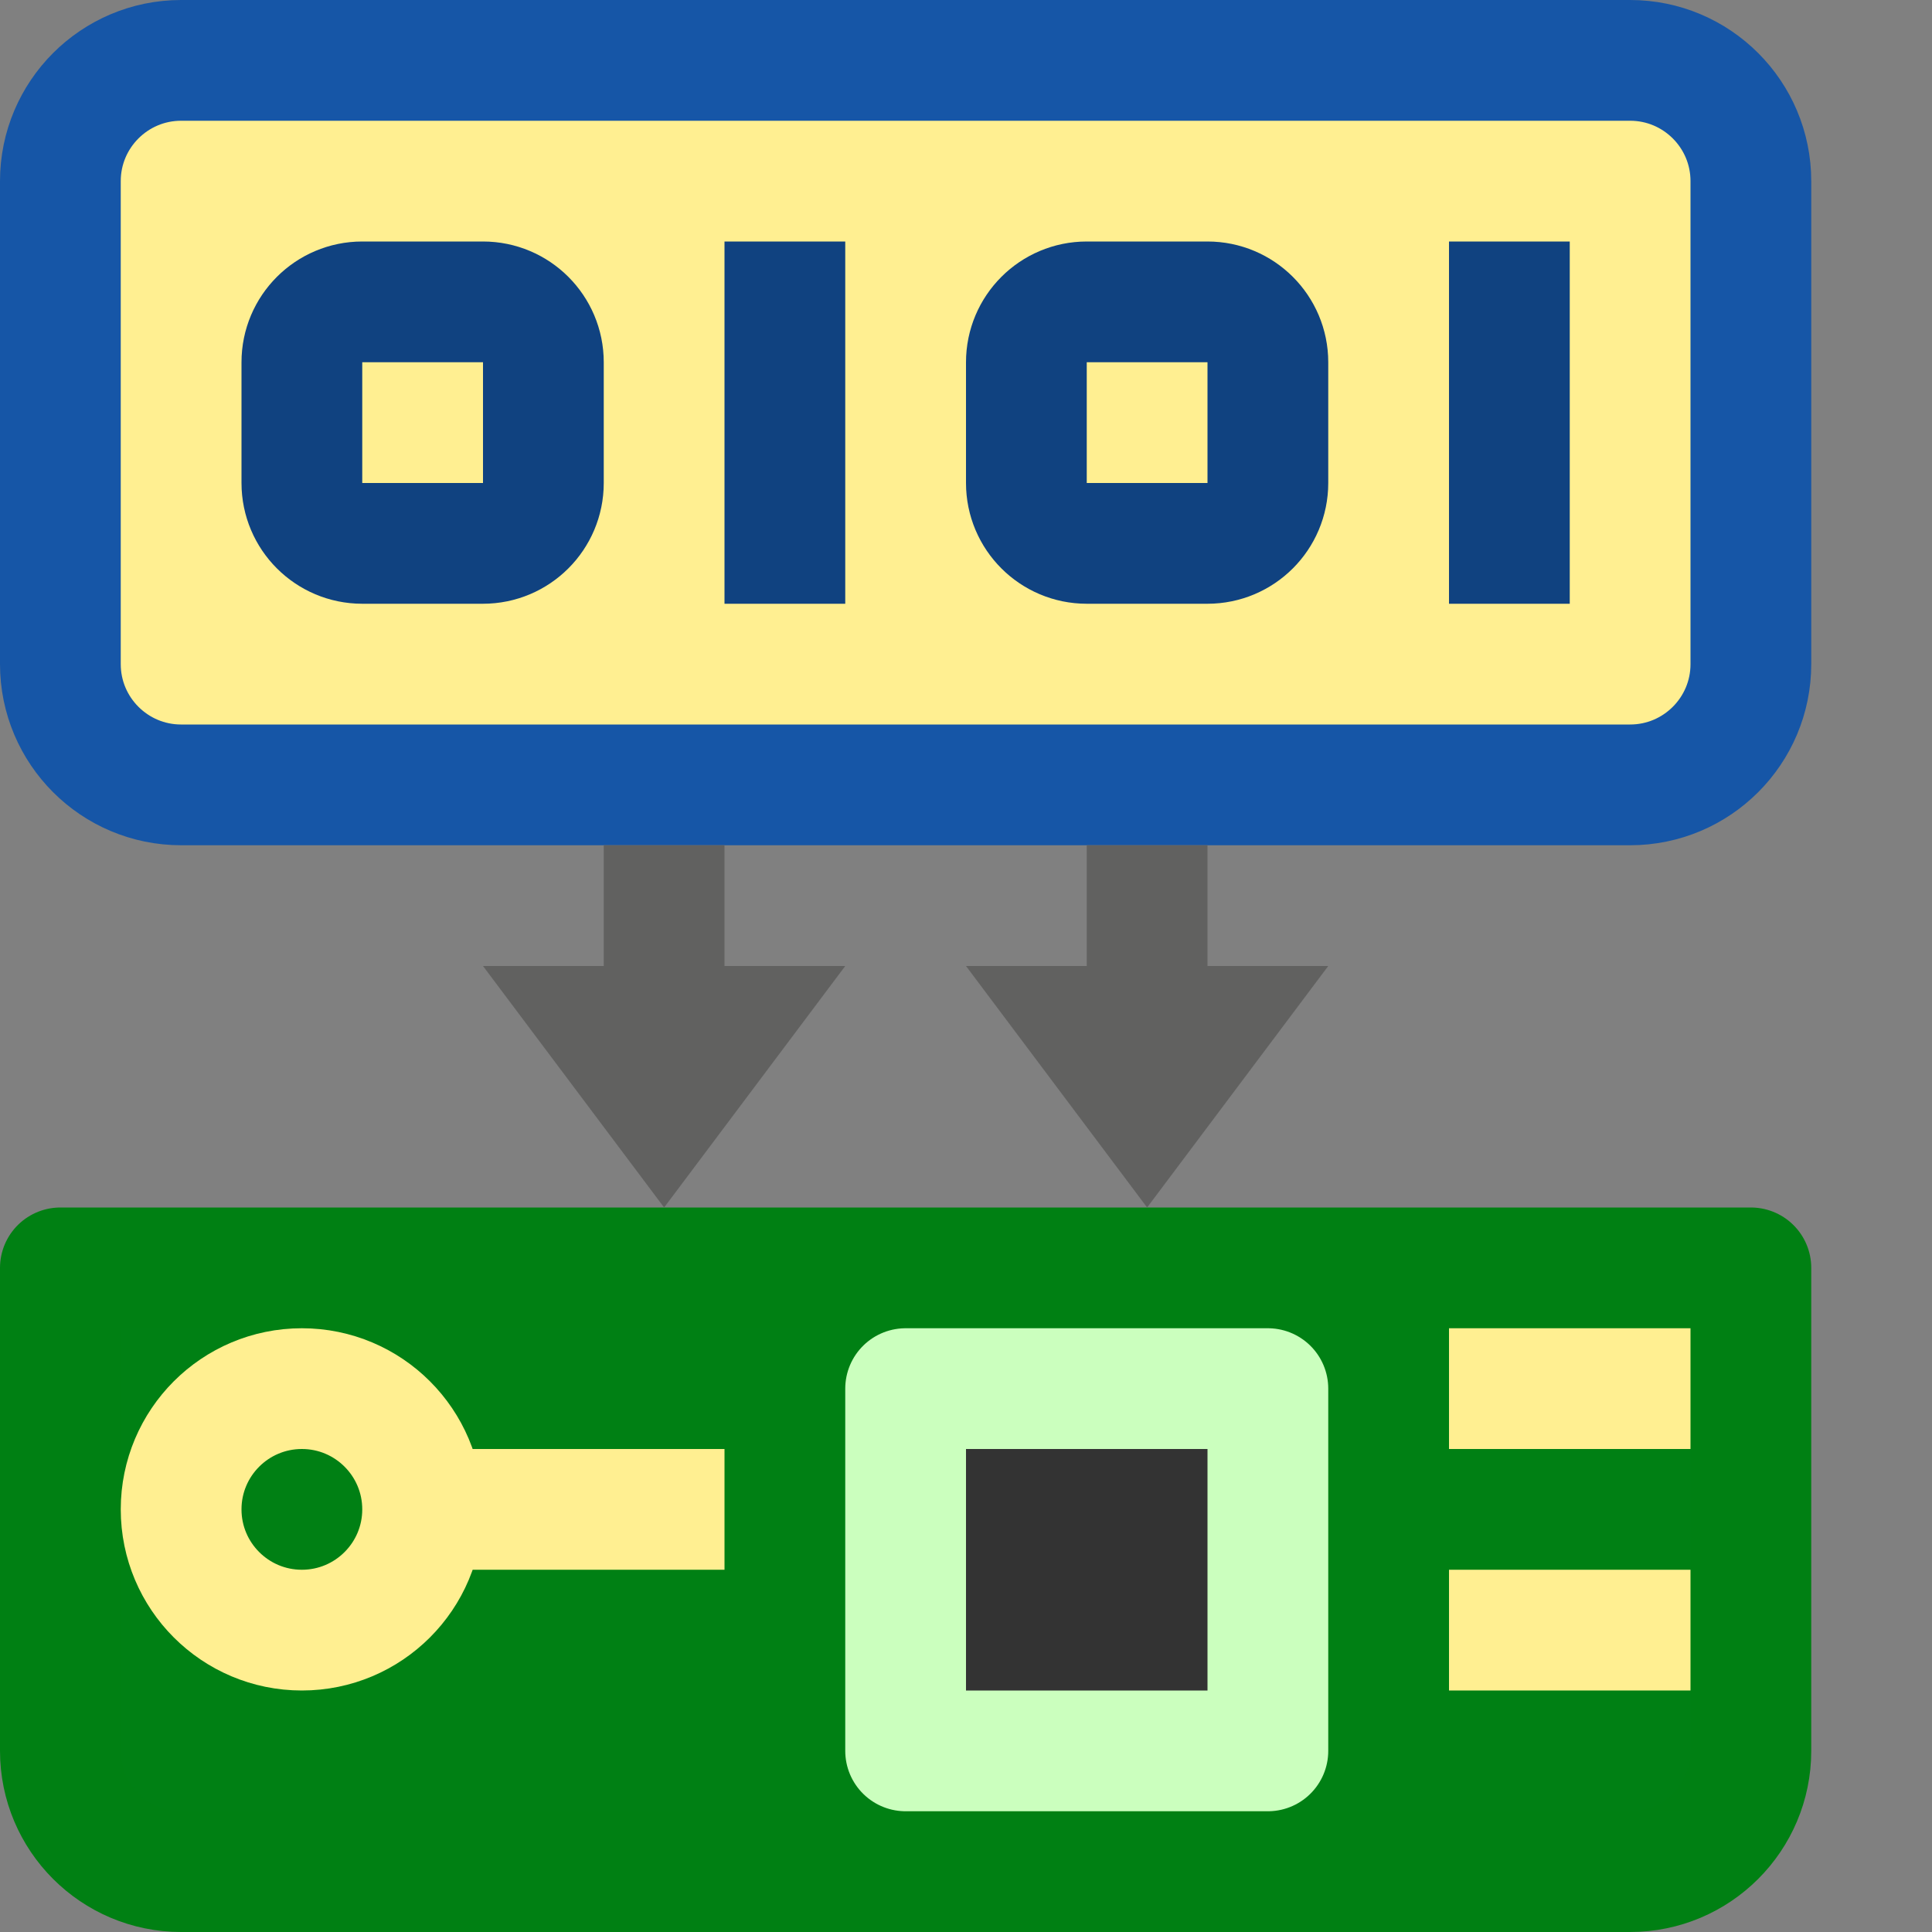 <svg width="16" height="16" viewBox="0 0 16 16" fill="none" xmlns="http://www.w3.org/2000/svg">
<rect x="0" y="0" width="16" height="16" fill="#808080" stroke="none"/>
<path d="M0.5 10.5H14.5V14.5C14.5 15.052 14.052 15.5 13.5 15.5H1.5C0.948 15.5 0.5 15.052 0.5 14.5V10.5Z" fill="#008014" stroke="#008013" stroke-linejoin="round"/>
<path d="M0.5 1.5C0.5 0.948 0.948 0.5 1.5 0.5H13.5C14.052 0.5 14.5 0.948 14.5 1.5V5.5C14.5 6.052 14.052 6.5 13.5 6.5H1.5C0.948 6.5 0.5 6.052 0.5 5.5V1.5Z" fill="#FFEF91" stroke="#1656A7"/>
<path d="M5 7H6V8L7 8L5.5 10L4 8L5 8V7Z" fill="#616160"/>
<path d="M8 8L9.5 10L11 8L10 8V7H9V8H8Z" fill="#616160"/>
<path d="M6.5 2V5M12.5 2V5M2.5 3V4C2.5 4.276 2.724 4.5 3 4.5H4C4.276 4.5 4.5 4.276 4.5 4V3C4.5 2.724 4.276 2.5 4 2.5H3C2.724 2.5 2.5 2.724 2.5 3ZM8.5 3V4C8.5 4.276 8.724 4.5 9 4.5H10C10.276 4.5 10.5 4.276 10.5 4V3C10.5 2.724 10.276 2.5 10 2.5H9C8.724 2.5 8.5 2.724 8.5 3Z" stroke="#104280" stroke-linejoin="round"/>
<path d="M12 11H14V12H12V11Z" fill="#FFEF91"/>
<path d="M12 13H14V14H12V13Z" fill="#FFEF91"/>
<path d="M3.5 12H6V13H3.5V12Z" fill="#FFEF91"/>
<circle cx="2.5" cy="12.5" r="1" stroke="#FFEF91"/>
<path d="M7.5 11.5H10.5V14.5H7.5V11.5Z" fill="#333333" stroke="#CBFFBE" stroke-linejoin="round"/>
</svg>
